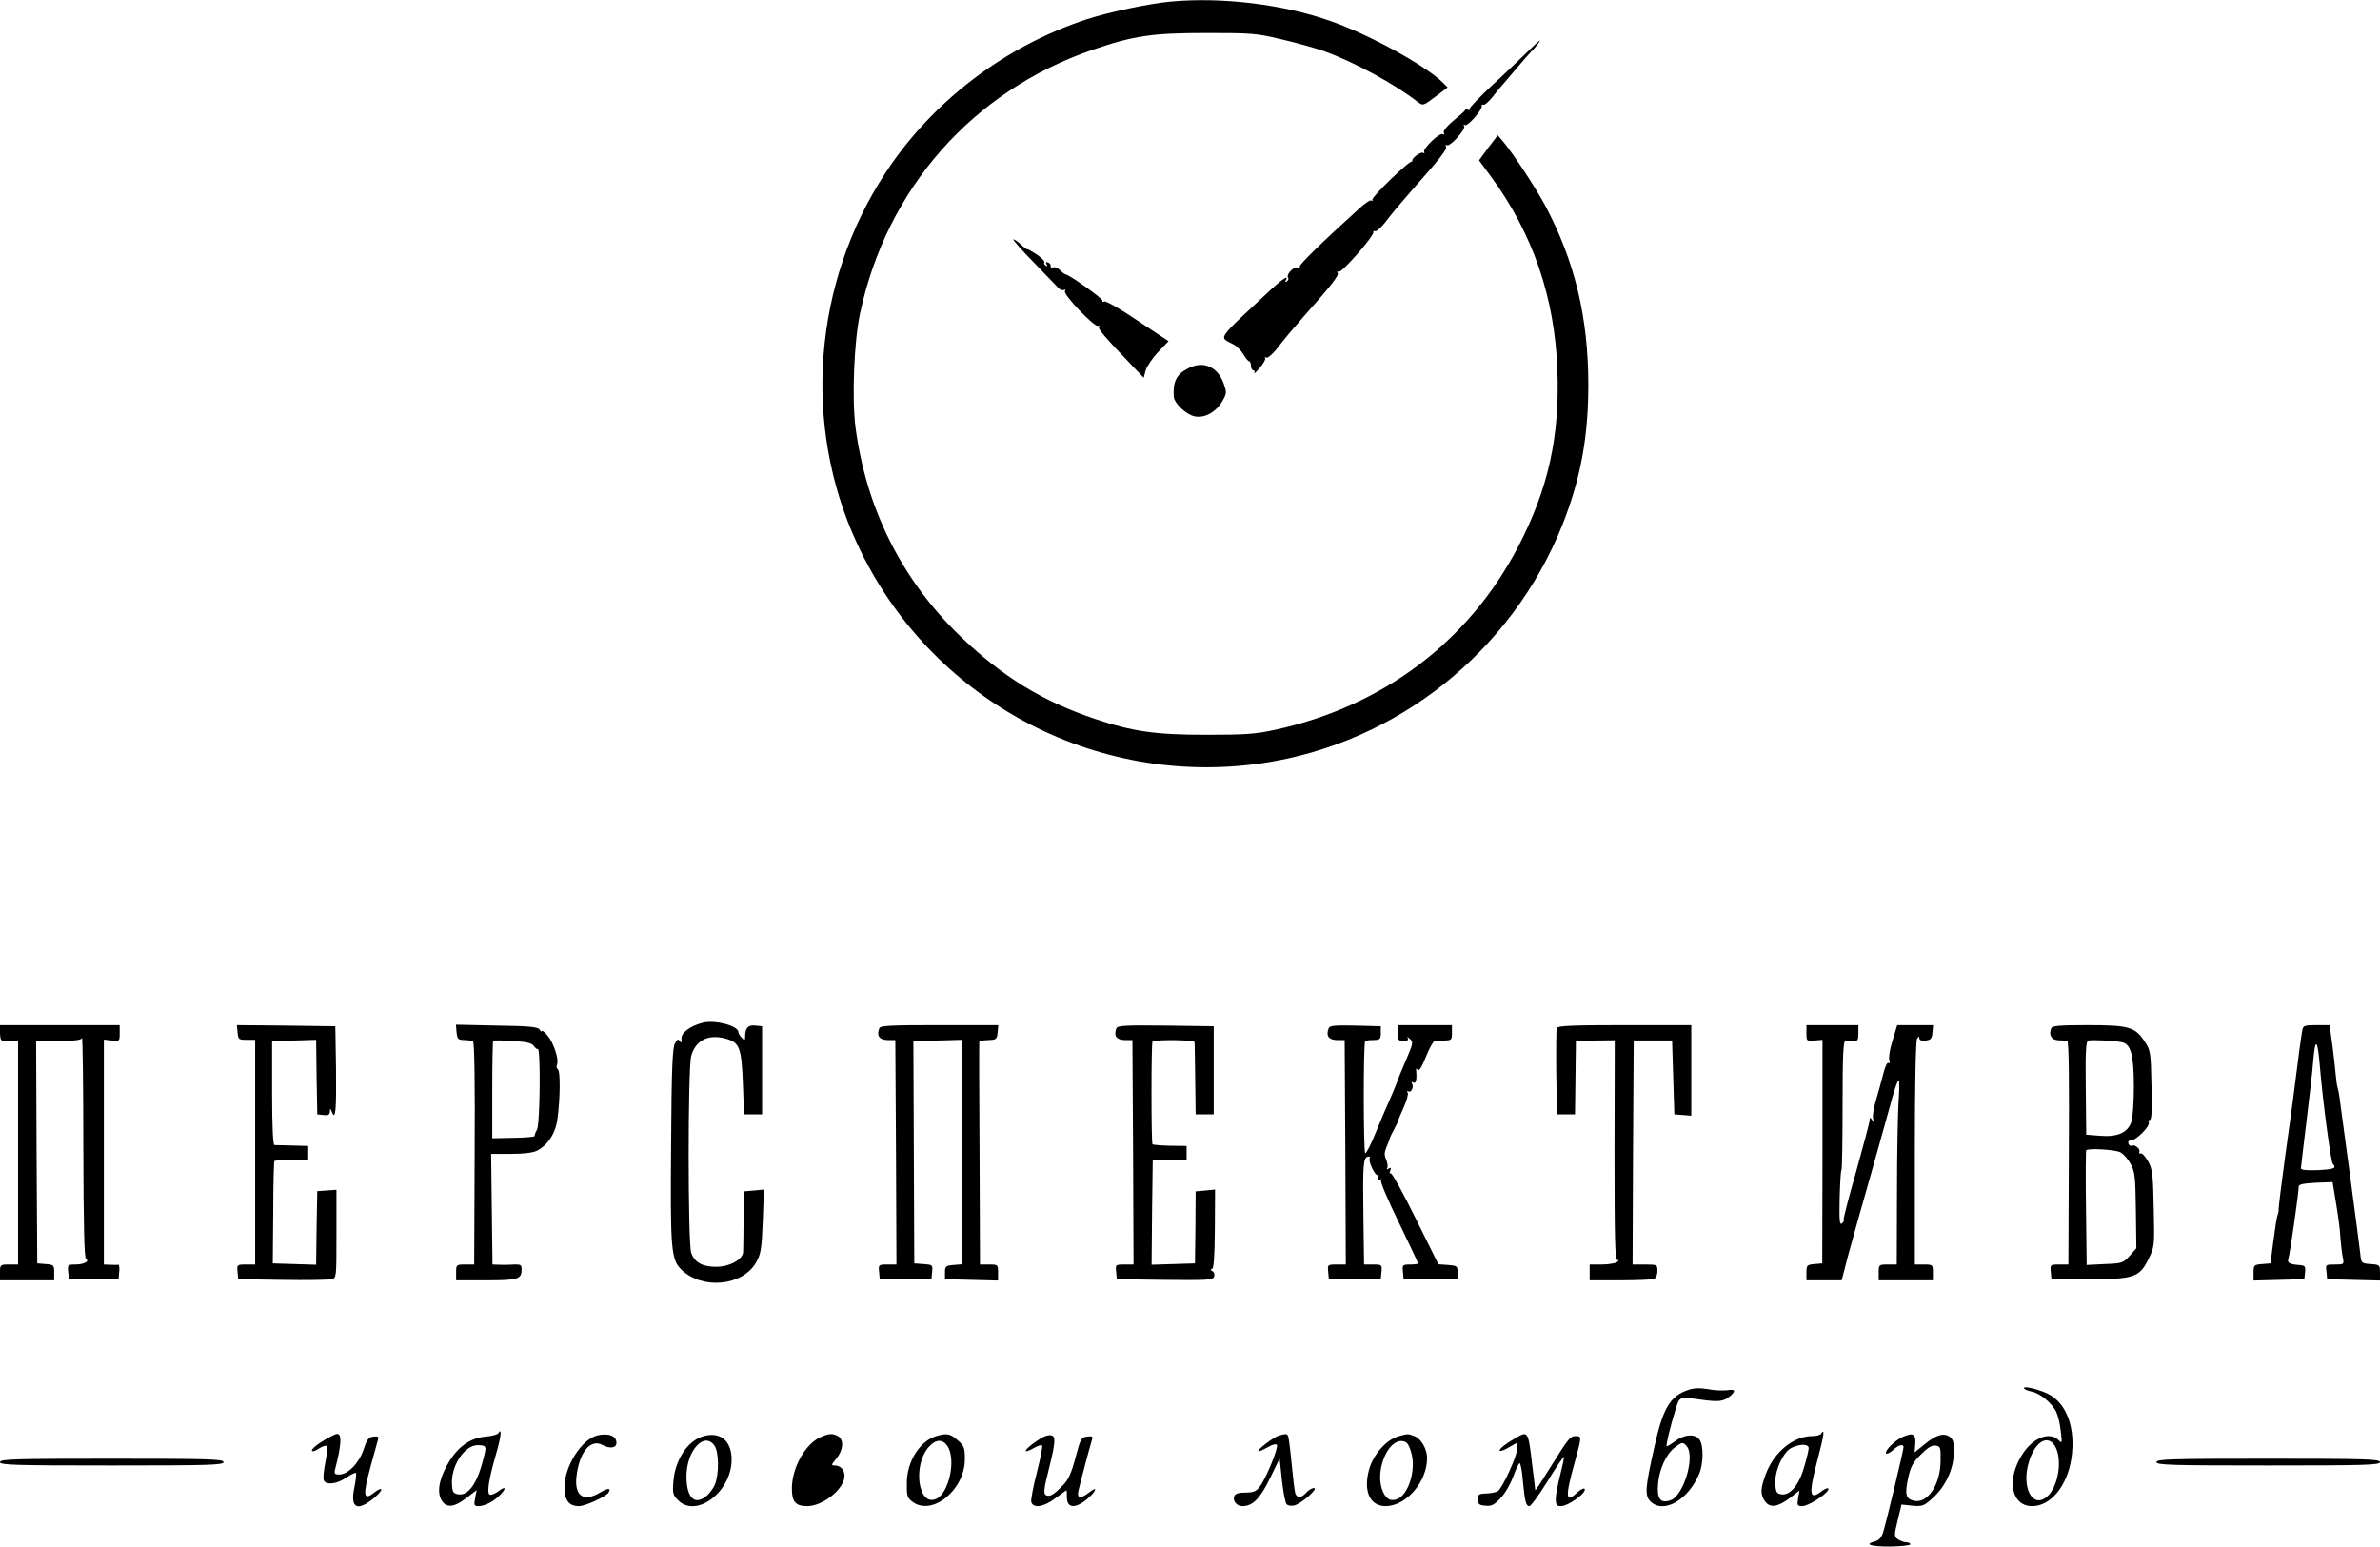 <?xml version="1.0" standalone="no"?>
<!DOCTYPE svg PUBLIC "-//W3C//DTD SVG 20010904//EN"
 "http://www.w3.org/TR/2001/REC-SVG-20010904/DTD/svg10.dtd">
<svg version="1.0" xmlns="http://www.w3.org/2000/svg"
 width="1054pt" height="685pt" viewBox="0 0 1054 685"
 preserveAspectRatio="xMidYMid meet">
<g transform="translate(0,685) scale(0.1,-0.1)"
fill="#000000" stroke="none">
<path d="M5185 6843 c-97 -9 -272 -46 -371 -78 -363 -119 -683 -362 -891 -678
-322 -489 -371 -1119 -127 -1645 319 -688 1051 -1083 1799 -971 592 89 1099
492 1324 1054 80 202 115 387 115 620 0 300 -60 548 -191 795 -44 81 -137 223
-186 283 l-24 28 -42 -55 -41 -56 53 -72 c186 -254 282 -535 294 -855 11 -296
-40 -527 -173 -783 -219 -421 -599 -708 -1077 -812 -87 -19 -132 -22 -307 -22
-221 0 -323 14 -490 70 -235 79 -412 188 -599 368 -258 250 -414 562 -462 921
-17 128 -7 384 20 508 118 553 499 984 1028 1166 184 63 265 75 503 75 201 0
223 -1 335 -28 65 -15 151 -39 190 -53 131 -47 310 -144 413 -224 24 -18 24
-18 79 23 l54 41 -23 23 c-80 77 -328 213 -499 272 -207 73 -480 106 -704 85z"/>
<path d="M6765 6621 c-28 -27 -97 -94 -155 -147 -58 -54 -104 -102 -102 -107
1 -5 -2 -6 -7 -3 -5 4 -11 3 -13 -2 -1 -4 -25 -25 -51 -46 -29 -24 -46 -45
-43 -53 4 -8 1 -11 -5 -7 -14 8 -90 -66 -82 -79 3 -6 1 -7 -4 -4 -12 7 -55
-26 -48 -37 3 -3 2 -4 -1 -1 -10 7 -179 -156 -176 -169 2 -6 0 -8 -4 -4 -4 4
-28 -11 -53 -34 -171 -155 -270 -252 -265 -259 3 -5 -1 -6 -9 -4 -16 7 -52
-30 -43 -44 4 -5 1 -13 -5 -17 -8 -4 -9 -3 -5 4 16 26 -12 9 -64 -39 -249
-232 -233 -209 -168 -244 15 -8 35 -28 45 -45 9 -16 21 -30 25 -30 4 0 8 -9 8
-20 0 -11 5 -20 11 -20 5 0 7 -6 4 -12 -4 -7 7 3 23 22 17 19 28 39 25 44 -4
5 -1 6 5 2 5 -3 25 13 44 36 39 51 69 86 123 148 121 136 156 181 149 191 -4
8 -3 9 4 5 12 -7 159 160 154 176 -1 5 2 7 7 4 5 -3 24 13 43 36 39 51 69 86
123 148 121 136 156 181 149 191 -4 7 -3 9 3 6 14 -9 86 71 77 85 -4 6 -3 8 4
4 12 -7 79 70 74 86 -1 5 2 7 7 4 5 -3 24 13 42 36 19 24 36 45 39 48 3 3 30
34 60 70 30 36 62 72 70 80 21 21 43 50 39 50 -3 0 -27 -22 -54 -49z"/>
<path d="M4577 5689 c54 -56 104 -108 111 -115 8 -8 18 -11 24 -8 7 4 8 2 4
-5 -9 -15 133 -163 147 -154 6 3 7 1 4 -4 -6 -9 23 -43 158 -184 l40 -42 9 34
c6 18 31 55 56 81 l45 47 -137 91 c-75 51 -142 89 -148 85 -6 -4 -9 -2 -8 4 3
8 -147 115 -163 116 -3 0 -14 8 -24 18 -9 10 -24 16 -31 13 -8 -3 -13 0 -11 6
1 6 -4 13 -12 16 -9 3 -11 0 -6 -8 5 -9 4 -11 -4 -6 -6 4 -9 11 -6 15 2 5 -13
20 -35 35 -22 14 -40 24 -40 22 0 -3 -12 6 -26 19 -15 14 -31 25 -36 25 -5 0
35 -46 89 -101z"/>
<path d="M5264 5220 c-54 -27 -70 -59 -66 -127 3 -30 55 -79 93 -87 44 -9 94
19 122 67 20 35 20 39 6 79 -27 74 -89 101 -155 68z"/>
<path d="M3113 2321 c-57 -15 -98 -45 -95 -72 1 -17 0 -20 -7 -10 -7 11 -12 9
-22 -10 -11 -19 -15 -114 -17 -449 -4 -464 0 -509 46 -553 93 -90 272 -72 331
33 21 38 24 59 29 182 l5 140 -44 -4 -44 -4 -2 -124 c0 -69 -2 -134 -2 -145
-2 -33 -60 -65 -119 -65 -62 0 -96 19 -111 62 -15 42 -15 819 0 871 19 70 76
99 154 77 60 -17 69 -39 75 -200 l5 -135 40 0 40 0 0 195 0 195 -29 3 c-32 4
-46 -10 -46 -46 0 -21 -2 -22 -15 -8 -8 8 -15 19 -15 25 0 28 -102 55 -157 42z"/>
<path d="M0 2275 c0 -23 5 -35 13 -34 6 1 24 1 40 0 l27 -1 0 -495 0 -495 -40
0 c-39 0 -40 -1 -40 -35 l0 -35 120 0 120 0 0 34 c0 33 -2 35 -37 38 l-38 3
-3 493 -2 492 99 0 c70 0 101 4 104 13 3 6 6 -209 6 -480 1 -348 4 -494 12
-499 17 -10 -10 -24 -49 -24 -31 0 -33 -2 -30 -32 l3 -33 110 0 110 0 3 33 c2
18 0 32 -5 31 -4 -1 -20 -1 -35 0 l-28 1 0 498 0 498 35 -4 c34 -4 35 -3 35
32 l0 36 -265 0 -265 0 0 -35z"/>
<path d="M1052 2278 c3 -31 5 -33 41 -33 l37 0 0 -497 0 -498 -41 0 c-39 0
-40 -1 -37 -32 l3 -33 195 -3 c107 -2 205 0 218 3 22 5 22 6 22 201 l0 195
-42 -3 -43 -3 -3 -163 -2 -163 -96 3 -96 3 2 225 c0 123 3 226 5 228 2 3 37 5
77 6 l73 1 0 30 0 30 -70 2 c-38 1 -74 2 -80 2 -6 1 -10 85 -10 230 l0 230 97
3 98 3 2 -165 3 -165 28 -3 c20 -3 27 1 28 15 0 16 1 16 9 -2 16 -40 20 9 18
195 l-3 185 -218 3 -218 2 3 -32z"/>
<path d="M2022 2278 c3 -29 6 -33 33 -34 17 0 35 -3 40 -6 6 -4 9 -193 7 -497
l-2 -491 -40 0 c-39 0 -40 -1 -40 -35 l0 -35 133 0 c141 0 157 5 157 48 0 20
-4 23 -32 22 -18 -1 -47 -2 -65 -1 l-32 1 -3 245 -3 245 88 0 c59 0 98 5 117
15 47 25 81 77 89 142 12 88 13 210 2 217 -6 4 -8 13 -4 22 9 23 -16 98 -43
129 -13 15 -24 24 -24 19 0 -5 -5 -2 -10 6 -7 12 -43 16 -190 18 l-181 4 3
-34z m342 -60 c7 -10 15 -16 17 -13 14 13 11 -334 -3 -358 -7 -12 -11 -25 -11
-28 1 -4 -40 -7 -92 -8 l-95 -2 0 214 c0 117 2 216 4 218 2 2 41 2 86 -1 62
-4 85 -9 94 -22z"/>
<path d="M3894 2296 c-13 -33 0 -51 36 -52 l35 0 3 -497 2 -497 -40 0 c-39 0
-40 -1 -37 -32 l3 -33 114 0 115 0 3 32 c3 31 2 32 -38 35 l-41 3 -2 492 -2
492 108 3 107 3 0 -497 0 -497 -37 -3 c-35 -3 -38 -6 -38 -33 l0 -30 118 -3
117 -3 0 36 c0 34 -1 35 -40 35 l-40 0 -2 493 c-2 270 -2 494 -1 496 2 2 20 4
40 5 35 1 38 3 41 34 l3 32 -261 0 c-218 0 -262 -2 -266 -14z"/>
<path d="M4944 2296 c-13 -33 0 -51 36 -52 l35 0 3 -497 2 -497 -40 0 c-40 0
-41 -1 -37 -32 l3 -33 212 -3 c188 -2 213 -1 219 14 3 9 0 20 -8 25 -9 5 -10
9 -2 9 8 0 12 49 13 176 l1 176 -43 -4 -43 -4 -1 -159 -2 -160 -96 -3 -96 -3
2 232 3 232 75 1 75 1 0 30 0 30 -73 1 c-40 1 -75 4 -78 6 -6 7 -6 449 0 455
9 10 186 8 186 -2 1 -5 2 -80 3 -165 l2 -155 40 0 40 0 0 195 0 195 -213 3
c-179 2 -213 0 -218 -12z"/>
<path d="M5884 2296 c-13 -33 0 -51 36 -52 l35 0 3 -497 2 -497 -41 0 c-39 0
-40 -1 -37 -32 l3 -33 115 0 115 0 3 33 c3 31 2 32 -37 32 l-40 0 -3 213 c-3
228 -1 260 20 265 8 1 11 -2 8 -7 -8 -13 25 -82 36 -75 4 3 5 -3 1 -12 -5 -13
-3 -15 7 -9 9 5 11 4 6 -3 -4 -6 32 -90 79 -186 47 -97 85 -178 85 -181 0 -3
-16 -5 -35 -5 -33 0 -35 -2 -32 -32 l3 -33 119 0 120 0 0 30 c0 28 -3 30 -42
33 l-43 3 -101 204 c-56 113 -105 202 -110 199 -5 -3 -6 3 -2 12 5 13 3 15 -7
9 -8 -5 -11 -4 -6 3 3 6 1 22 -5 36 -9 20 -9 32 2 58 8 18 14 35 14 38 1 3 9
20 18 37 10 18 18 35 18 38 0 2 11 29 25 60 14 30 22 60 18 66 -4 7 -3 9 3 6
13 -8 26 20 16 35 -3 7 -1 8 5 4 12 -7 17 10 14 49 -2 14 0 16 6 7 6 -8 18 11
37 58 15 38 33 70 39 71 6 1 26 1 44 1 30 1 32 3 32 34 l0 34 -120 0 -120 0 0
-35 c0 -31 3 -35 26 -35 17 0 23 4 18 13 -4 6 1 5 10 -4 16 -14 14 -21 -20
-100 -20 -46 -37 -88 -38 -94 -2 -5 -14 -35 -27 -65 -14 -30 -43 -99 -65 -152
-21 -54 -43 -96 -48 -95 -8 3 -9 487 0 496 2 3 19 5 37 5 29 1 32 4 32 31 l0
30 -113 3 c-92 2 -113 0 -118 -12z"/>
<path d="M6894 2297 c-2 -7 -3 -96 -2 -197 l3 -185 40 0 40 0 2 163 2 163 86
1 86 1 -1 -486 c0 -389 2 -487 12 -487 9 0 8 -3 -2 -10 -8 -5 -39 -10 -67 -10
l-53 0 0 -35 0 -35 134 0 c74 0 141 3 150 6 10 4 16 18 16 35 0 28 -1 29 -55
29 l-55 0 2 496 3 496 85 0 85 0 5 -164 5 -163 38 -3 37 -3 0 200 0 201 -295
0 c-231 0 -297 -3 -301 -13z"/>
<path d="M8000 2274 c0 -35 1 -35 35 -32 l36 3 0 -495 -1 -495 -35 -3 c-33 -3
-35 -6 -35 -38 l0 -34 78 0 78 0 28 108 c16 59 62 224 103 367 40 143 83 295
94 337 12 43 24 76 28 74 3 -2 3 -44 -1 -93 -3 -48 -7 -231 -7 -405 l-1 -318
-40 0 c-39 0 -40 -1 -40 -35 l0 -35 120 0 120 0 0 35 c0 34 -1 35 -40 35 l-40
0 0 493 c0 300 4 498 10 507 7 11 10 11 10 2 0 -9 10 -12 28 -10 22 2 28 8 30
36 l3 32 -79 0 -80 0 -21 -69 c-12 -38 -18 -77 -14 -87 4 -10 2 -15 -4 -11 -5
3 -15 -17 -22 -46 -7 -29 -22 -81 -32 -116 -11 -35 -17 -74 -14 -85 5 -17 4
-18 -4 -6 -9 13 -11 13 -11 -1 0 -8 -27 -109 -59 -224 -33 -115 -58 -212 -56
-216 3 -4 -1 -12 -8 -17 -10 -9 -12 12 -10 110 2 67 5 124 8 126 3 3 5 133 5
289 0 219 3 283 13 284 6 1 22 0 35 -1 19 -1 22 3 22 34 l0 36 -115 0 -115 0
0 -36z"/>
<path d="M9084 2296 c-12 -30 1 -51 31 -53 17 0 35 -2 40 -2 7 -1 9 -171 7
-496 l-2 -495 -41 0 c-39 0 -40 -1 -37 -32 l3 -33 166 0 c200 0 225 8 265 92
25 50 26 57 22 220 -3 149 -5 173 -24 208 -12 22 -27 39 -34 37 -6 -1 -9 2 -6
7 7 11 -20 35 -33 27 -5 -3 -11 1 -15 9 -3 10 1 15 12 15 23 0 86 65 78 79 -4
6 -2 11 4 11 9 0 11 43 8 153 -3 149 -4 155 -31 196 -42 63 -70 71 -252 71
-126 0 -157 -3 -161 -14z m314 -62 c39 -8 52 -58 52 -197 0 -68 -5 -138 -11
-155 -16 -48 -61 -68 -137 -62 l-63 5 -2 207 c-2 170 1 208 12 210 18 4 120
-1 149 -8z m-8 -487 c14 -7 34 -30 46 -52 19 -35 21 -59 23 -207 l2 -166 -30
-34 c-28 -31 -33 -33 -110 -36 l-80 -4 -3 252 c-2 138 -1 254 1 256 10 10 128
3 151 -9z"/>
<path d="M10196 2288 c-4 -19 -19 -129 -40 -298 -3 -19 -18 -137 -36 -261 -17
-125 -30 -231 -29 -235 1 -5 -1 -16 -4 -24 -4 -8 -12 -60 -19 -115 l-13 -100
-37 -3 c-36 -3 -38 -5 -38 -38 l0 -35 113 3 112 3 3 30 c3 28 0 31 -29 33 -41
3 -52 10 -44 31 6 15 45 289 45 316 0 10 21 14 75 17 l75 3 5 -30 c21 -127 27
-167 30 -220 3 -33 7 -72 11 -87 5 -27 4 -28 -36 -28 -41 0 -41 0 -37 -32 l3
-33 117 -3 117 -3 0 35 c0 34 -1 35 -41 38 -41 3 -42 4 -46 43 -2 22 -22 171
-43 330 -22 160 -42 313 -46 340 -3 28 -8 57 -11 65 -3 8 -7 35 -9 60 -2 25
-9 84 -15 133 l-12 87 -58 0 c-53 0 -59 -2 -63 -22z m78 -163 c13 -154 48
-420 57 -429 18 -20 7 -24 -66 -28 -51 -2 -75 1 -75 8 0 6 11 99 24 205 13
107 28 232 31 279 9 98 19 86 29 -35z"/>
<path d="M7475 694 c-79 -27 -111 -81 -149 -254 -40 -178 -43 -213 -17 -239
57 -57 167 5 216 122 19 45 20 127 1 152 -20 27 -68 23 -110 -9 -20 -15 -36
-24 -36 -20 0 24 44 185 54 200 12 16 20 17 95 6 84 -12 104 -9 134 16 26 23
21 31 -16 25 -17 -2 -55 -1 -84 5 -37 6 -62 5 -88 -4z m-5 -249 c38 -46 -14
-219 -72 -239 -45 -16 -61 7 -55 74 6 65 35 129 73 159 32 25 38 26 54 6z"/>
<path d="M8964 701 c3 -5 19 -11 34 -14 36 -7 88 -50 107 -87 8 -16 18 -54 21
-87 7 -55 6 -57 -10 -40 -38 37 -108 12 -155 -56 -77 -113 -57 -237 39 -237
81 0 154 88 173 209 21 136 -21 250 -107 290 -46 21 -110 35 -102 22z m143
-268 c27 -66 2 -182 -48 -216 -61 -44 -106 49 -75 155 29 101 93 132 123 61z"/>
<path d="M2207 503 c-4 -6 -29 -13 -56 -15 -65 -6 -116 -40 -157 -103 -45 -71
-60 -134 -42 -172 20 -42 55 -42 112 2 l47 36 -7 -36 c-6 -31 -4 -35 15 -35
29 0 71 22 100 54 26 28 18 35 -13 11 -11 -8 -26 -15 -34 -15 -18 0 -10 60 24
178 23 78 28 123 11 95z m-57 -69 c0 -9 -9 -47 -20 -83 -24 -79 -60 -124 -98
-119 -23 3 -28 9 -30 38 -8 84 53 180 114 180 25 0 34 -4 34 -16z"/>
<path d="M8065 501 c-3 -6 -22 -11 -41 -11 -81 0 -168 -71 -204 -168 -24 -64
-25 -90 -4 -120 22 -31 55 -27 108 12 l45 35 -6 -35 c-5 -31 -3 -34 19 -34 24
0 98 46 113 69 9 15 -7 13 -29 -4 -54 -41 -57 -13 -16 144 28 105 32 139 15
112z m-55 -64 c0 -7 -8 -43 -19 -80 -22 -81 -62 -130 -101 -125 -21 3 -25 9
-28 42 -4 47 20 114 53 150 26 28 95 38 95 13z"/>
<path d="M1454 483 c-49 -28 -78 -52 -72 -59 4 -3 18 2 32 12 15 9 30 14 33
10 4 -3 1 -35 -6 -71 -7 -36 -11 -72 -7 -80 9 -23 57 -18 99 11 21 14 41 24
43 21 3 -3 0 -32 -7 -66 -19 -92 14 -107 91 -42 40 34 37 52 -4 20 -46 -36
-50 -13 -16 112 17 63 33 120 35 127 3 9 -3 12 -21 10 -21 -2 -29 -12 -44 -58
-21 -61 -69 -110 -108 -110 -20 0 -23 4 -18 23 28 108 31 157 9 157 -5 0 -22
-8 -39 -17z"/>
<path d="M2645 493 c-69 -17 -145 -136 -145 -228 0 -59 19 -85 64 -85 28 0
120 42 131 60 13 21 -3 21 -36 1 -74 -45 -116 -17 -106 71 13 108 62 167 115
139 33 -18 62 -14 62 9 0 31 -35 45 -85 33z"/>
<path d="M3113 489 c-68 -20 -124 -105 -131 -201 -4 -50 -2 -59 21 -82 81 -81
237 38 237 180 0 84 -51 126 -127 103z m51 -41 c20 -28 21 -126 2 -172 -7 -18
-25 -42 -40 -53 -51 -41 -86 -4 -86 90 1 114 79 199 124 135z"/>
<path d="M3635 486 c-67 -29 -126 -132 -128 -223 -1 -63 15 -83 68 -83 70 0
165 77 165 134 0 27 -18 46 -43 46 -17 0 -16 3 7 31 31 37 34 84 7 99 -25 13
-39 12 -76 -4z"/>
<path d="M4146 490 c-73 -22 -130 -113 -130 -208 -1 -56 2 -65 24 -82 87 -67
233 51 233 188 0 50 -3 59 -32 84 -33 29 -47 32 -95 18z m50 -44 c39 -60 7
-208 -50 -234 -80 -36 -106 151 -31 232 30 33 60 33 81 2z"/>
<path d="M4632 491 c-24 -7 -96 -60 -89 -67 2 -3 18 3 35 13 17 10 33 15 37
12 3 -4 -7 -57 -23 -119 -16 -62 -27 -121 -25 -131 8 -31 56 -23 107 16 26 19
47 35 49 35 1 0 2 -15 2 -32 0 -47 37 -50 88 -8 42 35 52 63 11 31 -38 -30
-56 -28 -48 7 10 43 51 198 59 222 6 19 4 21 -21 18 -25 -3 -29 -9 -51 -93
-18 -68 -31 -98 -56 -123 -40 -42 -59 -53 -76 -43 -10 7 -8 29 13 111 36 144
35 163 -12 151z"/>
<path d="M5665 493 c-23 -6 -98 -63 -92 -70 3 -2 20 6 40 17 22 13 38 17 42
11 7 -13 -49 -151 -77 -186 -15 -20 -28 -25 -63 -25 -30 0 -45 -5 -49 -16 -8
-21 11 -44 36 -44 46 0 79 34 122 123 l43 88 10 -96 c6 -53 15 -101 21 -107 6
-6 21 -8 34 -5 31 8 109 76 87 77 -9 0 -24 -9 -34 -20 -22 -25 -42 -26 -49 -2
-3 9 -10 68 -16 131 -6 63 -13 118 -16 122 -5 10 -8 10 -39 2z"/>
<path d="M6192 489 c-52 -15 -109 -79 -128 -144 -28 -97 2 -165 72 -165 91 0
184 107 184 213 0 40 -27 86 -56 97 -29 11 -28 11 -72 -1z m57 -69 c24 -75
-10 -190 -62 -209 -31 -12 -53 3 -67 45 -29 86 27 219 90 212 20 -2 28 -12 39
-48z"/>
<path d="M6714 483 c-48 -28 -78 -52 -72 -58 3 -3 22 4 42 16 l36 21 0 -24 c0
-34 -67 -180 -87 -192 -10 -5 -33 -10 -53 -10 -30 -1 -35 -4 -35 -26 0 -21 5
-26 33 -28 27 -3 39 3 67 33 19 19 44 62 56 95 12 33 25 60 29 60 4 0 11 -35
14 -77 9 -94 14 -113 29 -113 7 0 43 50 81 111 37 61 70 109 72 107 2 -2 -6
-37 -16 -78 -11 -41 -20 -90 -20 -107 0 -28 4 -33 23 -33 33 0 118 62 104 77
-4 3 -17 -3 -30 -15 -55 -52 -57 -25 -11 140 29 106 29 108 2 108 -25 0 -31
-8 -122 -154 -31 -50 -56 -88 -57 -85 0 2 -6 54 -14 116 -17 145 -18 146 -71
116z"/>
<path d="M8425 486 c-35 -16 -81 -63 -72 -73 4 -3 17 3 30 15 24 23 47 29 47
13 0 -13 -78 -339 -91 -379 -7 -21 -19 -34 -35 -38 -51 -13 -20 -23 66 -23 50
1 90 5 90 10 0 5 -8 9 -18 9 -10 0 -26 6 -37 13 -17 13 -17 17 -1 84 l17 70
48 -5 c45 -4 52 -1 89 33 57 50 93 128 95 200 1 46 -3 60 -18 72 -27 19 -61 9
-113 -34 l-43 -35 3 38 c3 44 -10 51 -57 30z m169 -106 c-1 -107 -59 -191
-119 -176 -35 9 -40 27 -25 99 11 51 21 70 56 105 31 31 50 43 66 40 21 -3 23
-7 22 -68z"/>
<path d="M0 375 c0 -13 62 -15 495 -15 433 0 495 2 495 15 0 13 -62 15 -495
15 -433 0 -495 -2 -495 -15z"/>
<path d="M9550 375 c0 -13 62 -15 495 -15 433 0 495 2 495 15 0 13 -62 15
-495 15 -433 0 -495 -2 -495 -15z"/>
</g>
</svg>
